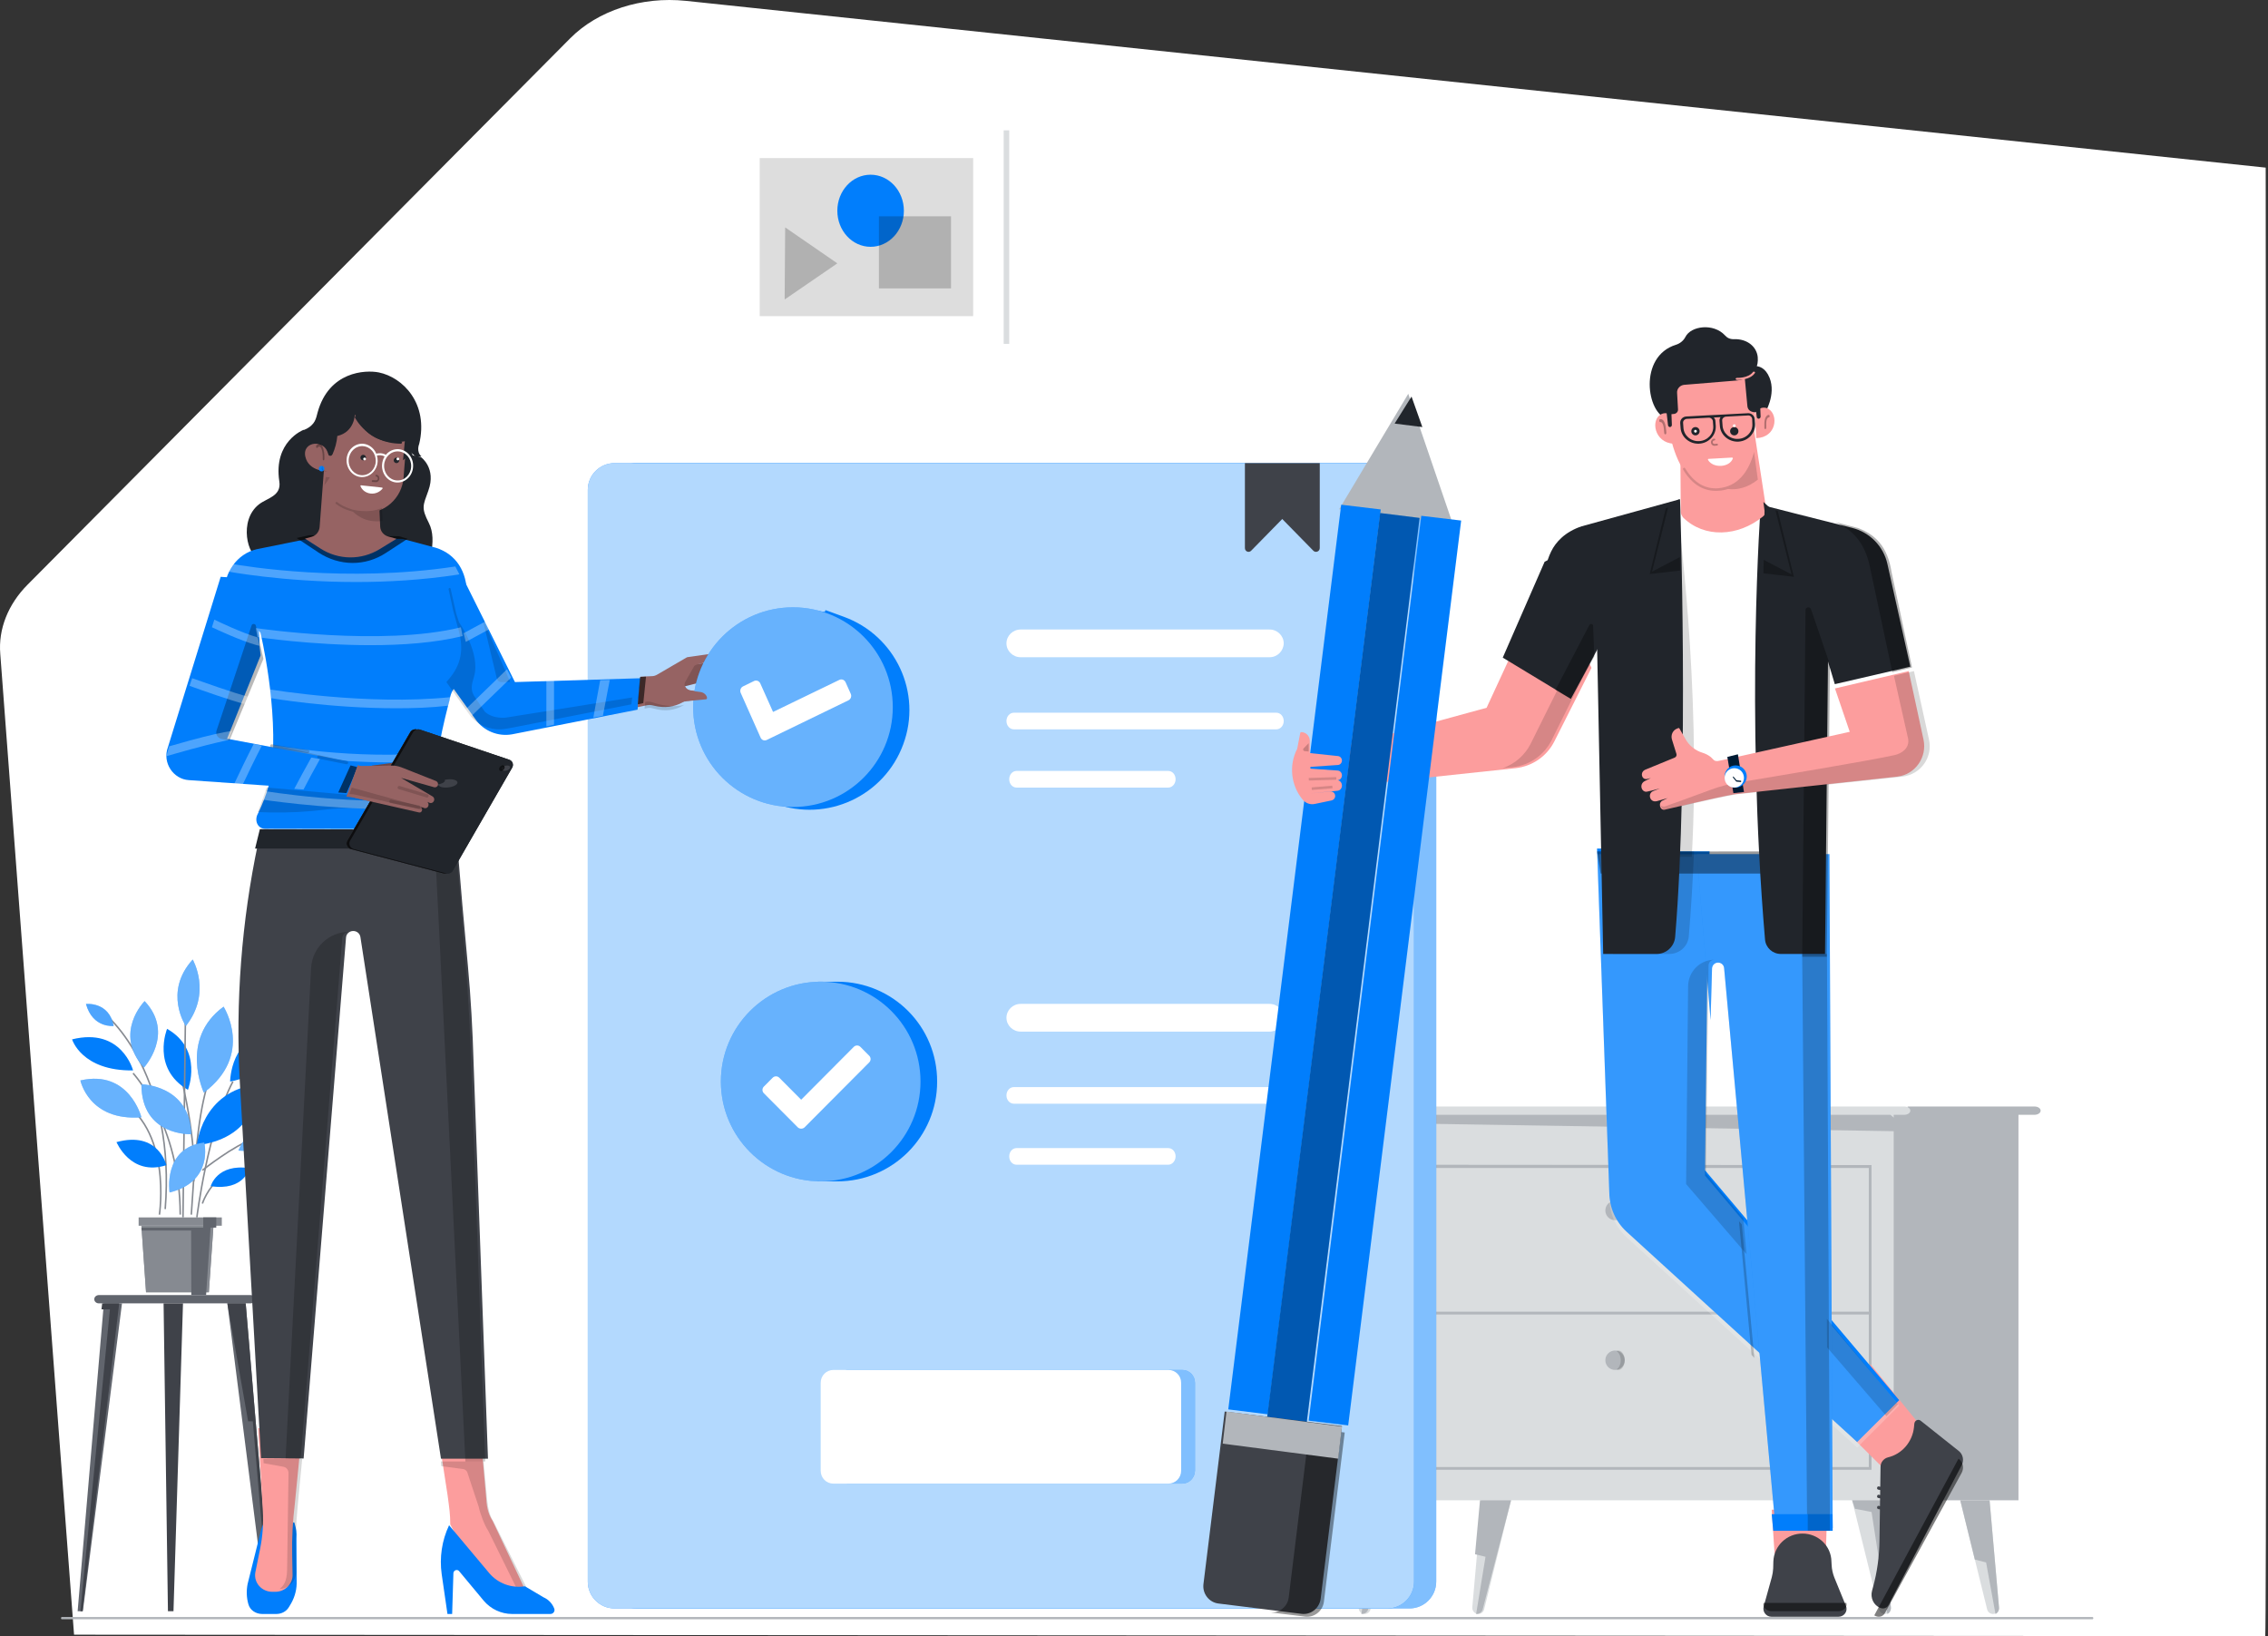 <?xml version="1.0" encoding="UTF-8"?>
<svg width="818px" height="590px" viewBox="0 0 818 590" version="1.1" xmlns="http://www.w3.org/2000/svg" xmlns:xlink="http://www.w3.org/1999/xlink">
    <rect x="0" y="0" width="818" height="590" fill="#333333" stroke="none"/>
    <title>Discuss talent requirements (2)</title>
    <g id="Desktop-/-Mobile" stroke="none" stroke-width="1" fill="none" fill-rule="evenodd">
        <g id="Landing-Page-" transform="translate(-1037, -161)">
            <g id="Discuss-talent-requirements-(2)" transform="translate(1037, 161)">
                <path d="M817,590 C817.388,586.674 817.444,410.157 817.169,60.449 L247.398,0.309 C231.432,-1.354 215.633,3.769 205.654,13.814 L9.91,210.866 C2.925,217.917 -0.651,226.832 0.098,235.813 L26.707,589.468 L817,590 Z" id="Path" fill="#FFFFFF" fill-rule="nonzero"></path>
                <path d="M90.308,470 L35.692,470 C34.716,470 34,469.308 34,468.5 C34,467.635 34.781,467 35.692,467 L90.308,467 C91.284,467 92,467.692 92,468.5 C92,469.308 91.219,470 90.308,470 Z" id="Path" fill="#61656D" fill-rule="nonzero"></path>
                <polygon id="Path" fill="#61656D" fill-rule="nonzero" points="88.616 470 98 581 96.11 581 82 470"></polygon>
                <polygon id="Path" fill="#61656D" fill-rule="nonzero" points="37.451 470 28 581 29.89 581 44 470"></polygon>
                <polygon id="Path" fill="#3F4249" fill-rule="nonzero" points="36.855 470 36.602 472.14 39.643 472.14 29 581 29.76 581 43 470"></polygon>
                <polygon id="Path" fill="#3F4249" fill-rule="nonzero" points="91.181 512.533 89.494 512.533 82 470 88.616 470 98 581 97.055 581"></polygon>
                <polygon id="Path" fill="#3F4249" fill-rule="nonzero" points="59 470 60.571 581 62.571 581 66 470"></polygon>
                <path d="M71,439 C71,439 74.945,407.309 84,390" id="Path" stroke="#868A91" stroke-width="0.554"></path>
                <path d="M64,383 C64,383 70.985,408.424 69.882,426" id="Path" stroke="#868A91" stroke-width="0.554"></path>
                <path d="M83,390 C83,390 83.069,372.971 98.977,372 C98.977,371.935 100.291,386.892 83,390 Z" id="Path" fill="#017EFC" fill-rule="nonzero"></path>
                <path d="M48,385.996 C48,385.996 43.916,370.351 26,374.794 C26,374.794 29.425,386.246 48,385.996 Z" id="Path" fill="#017EFC" fill-rule="nonzero"></path>
                <path d="M67.781,393 C67.781,393 73.47,378.537 60.267,371 C60.267,370.932 54.439,385.191 67.781,393 Z" id="Path" fill="#017EFC" fill-rule="nonzero"></path>
                <path d="M48,387 C48,387 65,405.557 65,438" id="Path" stroke="#868A91" stroke-width="0.554"></path>
                <path d="M77,383 C73.036,397.667 71.306,400.867 69,438" id="Path" stroke="#868A91" stroke-width="0.554"></path>
                <path d="M34,363 C41.053,366.256 63.303,389.96 59.584,436" id="Path" stroke="#868A91" stroke-width="0.554"></path>
                <path d="M57.499,438 C57.499,438 62.329,406.484 42,396" id="Path" stroke="#868A91" stroke-width="0.554"></path>
                <path d="M73,434 C73,434 74.655,428.545 80,424" id="Path" stroke="#868A91" stroke-width="0.554"></path>
                <path d="M73,422 C73,422 84.977,412.562 91,411" id="Path" stroke="#868A91" stroke-width="0.554"></path>
                <path d="M51,402.895 C51,402.895 46.6,385.567 29,389.612 C29,389.612 32.021,404.379 51,402.895 Z" id="Path" fill="#017EFC" fill-rule="nonzero"></path>
                <path d="M51,402.895 C51,402.895 46.6,385.567 29,389.612 C29,389.612 32.021,404.379 51,402.895 Z" id="Path" fill="#FFFFFF" fill-rule="nonzero" opacity="0.4"></path>
                <path d="M60,420.175 C60,420.175 57.155,407.687 42,411.85 C42.062,411.781 47.01,424.27 60,420.175 Z" id="Path" fill="#017EFC" fill-rule="nonzero"></path>
                <path d="M71,413 C71,413 72.571,393.391 93,391 C92.932,391 93.957,410.199 71,413 Z" id="Path" fill="#017EFC" fill-rule="nonzero"></path>
                <path d="M67,357 C67,357 66.143,425.668 66,439" id="Path" stroke="#868A91" stroke-width="0.554"></path>
                <path d="M69,408.994 C69,408.994 51,409.863 51,391 C51,391 68.435,391.201 69,408.994 Z" id="Path" fill="#017EFC" fill-rule="nonzero"></path>
                <path d="M69,408.994 C69,408.994 51,409.863 51,391 C51,391 68.435,391.201 69,408.994 Z" id="Path" fill="#FFFFFF" fill-rule="nonzero" opacity="0.4"></path>
                <path d="M86,414.901 C86,414.901 90.298,402.341 104,405.514 C103.938,405.514 101.696,416.131 86,414.901 Z" id="Path" fill="#017EFC" fill-rule="nonzero"></path>
                <path d="M86,414.901 C86,414.901 90.298,402.341 104,405.514 C103.938,405.514 101.696,416.131 86,414.901 Z" id="Path" fill="#FFFFFF" fill-rule="nonzero" opacity="0.4"></path>
                <polygon id="Path" fill="#868A91" fill-rule="nonzero" points="80 439 50 439 50 442 80 442"></polygon>
                <polygon id="Path" fill="#868A91" fill-rule="nonzero" points="75.325 466 52.675 466 51 442 77 442"></polygon>
                <polygon id="Path" fill="#868A91" fill-rule="nonzero" points="75.325 466 52.675 466 51 442 77 442"></polygon>
                <polygon id="Path" fill="#61656D" fill-rule="nonzero" points="78 439 73.307 439 73.307 442.672 68.936 442.672 51 442.672 51.064 443.721 68.936 443.721 69 467 74.336 467 75.943 442.672 78 442.672"></polygon>
                <path d="M67.015,370 C67.015,370 58.787,357.741 69.516,346 C69.451,346 76.56,357.935 67.015,370 Z" id="Path" fill="#017EFC" fill-rule="nonzero"></path>
                <path d="M67.015,370 C67.015,370 58.787,357.741 69.516,346 C69.451,346 76.56,357.935 67.015,370 Z" id="Path" fill="#FFFFFF" fill-rule="nonzero" opacity="0.4"></path>
                <path d="M73.517,394 C73.517,394 64.487,374.797 80.635,363 C80.635,363 91.775,380.368 73.517,394 Z" id="Path" fill="#017EFC" fill-rule="nonzero"></path>
                <path d="M73.517,394 C73.517,394 64.487,374.797 80.635,363 C80.635,363 91.775,380.368 73.517,394 Z" id="Path" fill="#FFFFFF" fill-rule="nonzero" opacity="0.4"></path>
                <path d="M76,427.729 C76,427.729 78.221,419.506 90,421.24 C90,421.24 88.048,429.592 76,427.729 Z" id="Path" fill="#017EFC" fill-rule="nonzero"></path>
                <path d="M61.16,430 C61.16,430 58.634,413.891 73.658,412 C73.658,412 77.248,426.022 61.16,430 Z" id="Path" fill="#017EFC" fill-rule="nonzero"></path>
                <path d="M61.16,430 C61.16,430 58.634,413.891 73.658,412 C73.658,412 77.248,426.022 61.16,430 Z" id="Path" fill="#FFFFFF" fill-rule="nonzero" opacity="0.4"></path>
                <path d="M31,362.03 C31,362.03 39.395,361.077 41,369.994 C41.061,369.926 33.469,370.947 31,362.03 Z" id="Path" fill="#017EFC" fill-rule="nonzero"></path>
                <path d="M31,362.03 C31,362.03 39.395,361.077 41,369.994 C41.061,369.926 33.469,370.947 31,362.03 Z" id="Path" fill="#FFFFFF" fill-rule="nonzero" opacity="0.3"></path>
                <path d="M52.165,361 C52.165,361 40.726,372.478 51.895,385 C51.895,385 63.199,372.739 52.165,361 Z" id="Path" fill="#017EFC" fill-rule="nonzero"></path>
                <path d="M52.165,361 C52.165,361 40.726,372.478 51.895,385 C51.895,385 63.199,372.739 52.165,361 Z" id="Path" fill="#FFFFFF" fill-rule="nonzero" opacity="0.4"></path>
                <path d="M688,402 L733.743,402 C735.004,402 736,401.338 736,400.5 C736,399.662 735.004,399 733.743,399 L688,399 L688,402 Z" id="Path" fill="#B2B6BB" fill-rule="nonzero"></path>
                <polygon id="Path" fill="#B2B6BB" fill-rule="nonzero" points="728 401 681 401 681 541 728 541"></polygon>
                <polygon id="Path" fill="#DADDDF" fill-rule="nonzero" points="683 401 486 401 486 541 683 541"></polygon>
                <path d="M675,530 L492,530 L492,420 L675,420.131 L675,530 Z M493.049,529.018 L674.017,529.018 L674.017,421.179 L493.049,421.179 L493.049,529.018 Z" id="Shape" fill="#B2B6BB" fill-rule="nonzero"></path>
                <path d="M481.217,402 L686.783,402 C688.022,402 689,401.338 689,400.5 C689,399.662 688.022,399 686.783,399 L481.217,399 C479.978,399 479,399.662 479,400.5 C479,401.338 479.978,402 481.217,402 Z" id="Path" fill="#DADDDF" fill-rule="nonzero"></path>
                <polygon id="Path" fill="#B2B6BB" fill-rule="nonzero" points="492 474 675 474 675 473 492 473"></polygon>
                <path d="M582.5,440 C584.435,440 586,438.433 586,436.5 C586,434.567 584.435,433 582.5,433 C580.565,433 579,434.567 579,436.5 C579,438.433 580.565,440 582.5,440 Z" id="Path" fill="#B2B6BB" fill-rule="nonzero"></path>
                <path d="M584.543,436.5 C584.543,434.981 583.9,433.66 583,433.198 C583.214,433.066 583.471,433 583.729,433 C584.971,433 586,434.585 586,436.5 C586,438.415 584.971,440 583.729,440 C583.471,440 583.214,439.934 583,439.802 C583.857,439.34 584.543,438.019 584.543,436.5 Z" id="Path" fill="#000000" fill-rule="nonzero" opacity="0.15"></path>
                <path d="M582.5,494 C584.435,494 586,492.433 586,490.5 C586,488.567 584.435,487 582.5,487 C580.565,487 579,488.567 579,490.5 C579,492.433 580.565,494 582.5,494 Z" id="Path" fill="#B2B6BB" fill-rule="nonzero"></path>
                <path d="M584.543,490.5 C584.543,488.981 583.9,487.66 583,487.198 C583.214,487.066 583.471,487 583.729,487 C584.971,487 586,488.585 586,490.5 C586,492.415 584.971,494 583.729,494 C583.471,494 583.214,493.934 583,493.802 C583.857,493.406 584.543,492.085 584.543,490.5 Z" id="Path" fill="#000000" fill-rule="nonzero" opacity="0.15"></path>
                <polygon id="Path" fill="#B2B6BB" fill-rule="nonzero" points="689 408 681.81 402 484 402 484 404.75"></polygon>
                <path d="M717.565,541 L720.961,579.284 C721.213,580.707 720.207,582 718.823,582 C717.88,582 717.062,581.418 716.748,580.513 L707,541 L717.565,541 L717.565,541 Z" id="Path" fill="#DADDDF" fill-rule="nonzero"></path>
                <path d="M716.33,563.417 L712.26,562.377 L707,541 L717.582,541 L720.964,579.466 C721.152,580.571 720.588,581.61 719.712,582 L716.33,563.417 Z" id="Path" fill="#B2B6BB" fill-rule="nonzero"></path>
                <path d="M678.565,541 L681.961,579.284 C682.213,580.707 681.207,582 679.823,582 C678.88,582 678.062,581.418 677.748,580.513 L668,541 L678.565,541 L678.565,541 Z" id="Path" fill="#DADDDF" fill-rule="nonzero"></path>
                <path d="M675.013,545.223 L669.002,544.054 L668,541 L678.582,541 L681.964,579.466 C682.152,580.571 681.588,581.61 680.712,582 L675.013,545.223 Z" id="Path" fill="#B2B6BB" fill-rule="nonzero"></path>
                <path d="M534.435,541 L531.039,579.284 C530.787,580.707 531.793,582 533.177,582 C534.12,582 534.938,581.418 535.252,580.513 L545,541 L534.435,541 L534.435,541 Z" id="Path" fill="#DADDDF" fill-rule="nonzero"></path>
                <path d="M535.781,561.371 L532,560.465 L533.791,541 L545,541 L534.719,580.513 C534.388,581.418 533.526,582 532.531,582 C532.464,582 532.464,582 532.398,582 L535.781,561.371 Z" id="Path" fill="#B2B6BB" fill-rule="nonzero"></path>
                <path d="M493.435,541 L490.039,579.284 C489.787,580.707 490.793,582 492.177,582 C493.12,582 493.938,581.418 494.252,580.513 L504,541 L493.435,541 L493.435,541 Z" id="Path" fill="#DADDDF" fill-rule="nonzero"></path>
                <path d="M496.953,544.363 L491.889,543.457 L492.437,541 L504,541 L493.395,580.513 C493.053,581.418 492.164,582 491.138,582 C491.069,582 491.068,582 491,582 L496.953,544.363 Z" id="Path" fill="#B2B6BB" fill-rule="nonzero"></path>
                <polygon id="Path" fill="#FFFFFF" fill-rule="nonzero" points="264 47 264 124 362 124 362 47"></polygon>
                <polygon id="Path" fill="#DDDDDD" fill-rule="nonzero" points="274 57 274 114 351 114 351 57"></polygon>
                <polygon id="Path" fill="#DADDDF" fill-rule="nonzero" points="364 47 362 47 362 124 364 124"></polygon>
                <path d="M314,89 C320.627,89 326,83.18 326,76 C326,68.821 320.627,63 314,63 C307.372,63 302,68.821 302,76 C302,83.18 307.372,89 314,89 Z" id="Path" fill="#017EFC" fill-rule="nonzero"></path>
                <polygon id="Path" fill="#000000" fill-rule="nonzero" opacity="0.2" points="283 108 302 94.966 283.188 82"></polygon>
                <polygon id="Path" fill="#000000" fill-rule="nonzero" opacity="0.2" points="317 78 317 104 343 104 343 78"></polygon>
                <path d="M508.358,580 L229.643,580 C224.329,580 220,575.681 220,570.38 L220,176.62 C220,171.319 224.329,167 229.643,167 L508.358,167 C513.671,167 518,171.319 518,176.62 L518,570.315 C518,575.681 513.671,580 508.358,580 Z" id="Path" fill="#017EFC" fill-rule="nonzero"></path>
                <path d="M508.358,580 L229.643,580 C224.329,580 220,575.681 220,570.38 L220,176.62 C220,171.319 224.329,167 229.643,167 L508.358,167 C513.671,167 518,171.319 518,176.62 L518,570.315 C518,575.681 513.671,580 508.358,580 Z" id="Path" fill="#FFFFFF" fill-rule="nonzero" opacity="0.5"></path>
                <path d="M500.357,580 L221.643,580 C216.329,580 212,575.681 212,570.38 L212,176.62 C212,171.319 216.329,167 221.643,167 L500.357,167 C505.671,167 510,171.319 510,176.62 L510,570.315 C510,575.681 505.671,580 500.357,580 Z" id="Path" fill="#017EFC" fill-rule="nonzero"></path>
                <path d="M500.357,580 L221.643,580 C216.329,580 212,575.681 212,570.38 L212,176.62 C212,171.319 216.329,167 221.643,167 L500.357,167 C505.671,167 510,171.319 510,176.62 L510,570.315 C510,575.681 505.671,580 500.357,580 Z" id="Path" fill="#FFFFFF" fill-rule="nonzero" opacity="0.7"></path>
                <path d="M457.868,237 L368.132,237 C365.303,237 363,234.756 363,232 C363,229.244 365.303,227 368.132,227 L457.868,227 C460.697,227 463,229.244 463,232 C462.934,234.756 460.697,237 457.868,237 Z" id="Path" fill="#FFFFFF" fill-rule="nonzero"></path>
                <path d="M460.301,263 L365.699,263 C364.185,263 363,261.683 363,260 C363,258.317 364.185,257 365.699,257 L460.301,257 C461.815,257 463,258.317 463,260 C463,261.683 461.815,263 460.301,263 Z" id="Path" fill="#FFFFFF" fill-rule="nonzero"></path>
                <path d="M421.358,284 L366.642,284 C365.16,284 364,282.683 364,281 C364,279.317 365.16,278 366.642,278 L421.358,278 C422.84,278 424,279.317 424,281 C424,282.683 422.776,284 421.358,284 Z" id="Path" fill="#FFFFFF" fill-rule="nonzero"></path>
                <path d="M457.868,372 L368.132,372 C365.303,372 363,369.756 363,367 C363,364.244 365.303,362 368.132,362 L457.868,362 C460.697,362 463,364.244 463,367 C462.934,369.756 460.697,372 457.868,372 Z" id="Path" fill="#FFFFFF" fill-rule="nonzero"></path>
                <path d="M460.301,398 L365.699,398 C364.185,398 363,396.683 363,395 C363,393.317 364.185,392 365.699,392 L460.301,392 C461.815,392 463,393.317 463,395 C463,396.61 461.815,398 460.301,398 Z" id="Path" fill="#FFFFFF" fill-rule="nonzero"></path>
                <path d="M421.358,420 L366.642,420 C365.16,420 364,418.683 364,417 C364,415.317 365.16,414 366.642,414 L421.358,414 C422.84,414 424,415.317 424,417 C424,418.61 422.776,420 421.358,420 Z" id="Path" fill="#FFFFFF" fill-rule="nonzero"></path>
                <path d="M302.033,354 L294.931,354 L294.931,354.723 C278.427,358.007 266,372.526 266,390 C266,407.409 278.427,421.993 294.931,425.277 L294.931,426 L302.033,426 C321.89,426 338,409.905 338,390.066 C338.066,370.095 321.956,354 302.033,354 Z" id="Path" fill="#017EFC" fill-rule="nonzero"></path>
                <path d="M296,426 C315.882,426 332,409.882 332,390 C332,370.118 315.882,354 296,354 C276.118,354 260,370.118 260,390 C260,409.882 276.118,426 296,426 Z" id="Path" fill="#017EFC" fill-rule="nonzero"></path>
                <path d="M296,426 C315.882,426 332,409.882 332,390 C332,370.118 315.882,354 296,354 C276.118,354 260,370.118 260,390 C260,409.882 276.118,426 296,426 Z" id="Path" fill="#FFFFFF" fill-rule="nonzero" opacity="0.4"></path>
                <path d="M287.768,406.55 L275.497,394.224 C274.834,393.557 274.834,392.491 275.497,391.825 L278.681,388.627 C279.344,387.961 280.406,387.961 281.069,388.627 L288.962,396.556 L307.931,377.5 C308.594,376.833 309.656,376.833 310.319,377.5 L313.503,380.698 C314.166,381.364 314.166,382.43 313.503,383.097 L290.156,406.55 C289.492,407.15 288.431,407.15 287.768,406.55 Z" id="Path" fill="#FFFFFF" fill-rule="nonzero"></path>
                <path d="M426.329,535 L305.605,535 C303.039,535 301,532.947 301,530.363 L301,498.637 C301,496.053 303.039,494 305.605,494 L426.395,494 C428.961,494 431,496.053 431,498.637 L431,530.363 C430.934,532.947 428.895,535 426.329,535 Z" id="Path" fill="#017EFC" fill-rule="nonzero"></path>
                <path d="M426.329,535 L305.605,535 C303.039,535 301,532.947 301,530.363 L301,498.637 C301,496.053 303.039,494 305.605,494 L426.395,494 C428.961,494 431,496.053 431,498.637 L431,530.363 C430.934,532.947 428.895,535 426.329,535 Z" id="Path" fill="#FFFFFF" fill-rule="nonzero" opacity="0.5"></path>
                <path d="M421.395,535 L300.605,535 C298.039,535 296,532.947 296,530.363 L296,498.637 C296,496.053 298.039,494 300.605,494 L421.395,494 C423.961,494 426,496.053 426,498.637 L426,530.363 C426,532.947 423.895,535 421.395,535 Z" id="Path" fill="#FFFFFF" fill-rule="nonzero"></path>
                <path d="M473.691,198.6 L462.468,187.151 L451.245,198.6 C450.411,199.45 449,198.862 449,197.619 L449,167 L476,167 L476,197.619 C476,198.862 474.525,199.45 473.691,198.6 Z" id="Path" fill="#3F4249" fill-rule="nonzero"></path>
                <polygon id="Path" fill="#FC9D9D" fill-rule="nonzero" points="674.695 492 696 518.229 680.828 531 663 513.285"></polygon>
                <path d="M692.739,512.317 L706.459,523.215 C707.99,524.404 708.437,526.584 707.543,528.301 L681.19,578.699 C680.616,579.822 679.339,580.285 678.191,579.822 C675.766,578.898 674.49,576.189 675.192,573.613 L675.511,572.424 C677.042,566.942 677.808,561.262 677.872,555.581 L678.255,528.962 C678.255,527.311 679.403,525.924 680.935,525.527 C685.976,524.338 689.74,519.979 690.315,514.695 L690.442,513.374 C690.57,512.185 691.846,511.59 692.739,512.317 Z" id="Path" fill="#3F4249" fill-rule="nonzero"></path>
                <path d="M685,504.893 L614.952,421.999 L615.81,348.301 L616.603,306.066 L576,306 L580.423,430.078 C580.489,435.398 582.668,440.456 586.563,444.069 L669.815,520 L685,504.893 Z" id="Path" fill="#017EFC" fill-rule="nonzero"></path>
                <path d="M685,506.827 L614.952,423.933 L616.405,308.066 L576,308 L580.423,432.078 C580.489,437.398 582.668,442.456 586.563,446.069 L669.815,522 L685,506.827 Z" id="Path" fill="#FFFFFF" fill-rule="nonzero" opacity="0.2"></path>
                <polygon id="Path" fill="#FC9D9D" fill-rule="nonzero" points="659 544 639 544.399 640.032 560.273 658.484 562"></polygon>
                <path d="M650.106,553 C644.406,553 639.805,557.48 639.599,563.045 L639.53,565.624 C639.462,566.643 639.324,567.661 639.05,568.679 L636.097,579.335 C635.616,581.167 636.989,583 638.912,583 L663.086,583 C665.146,583 666.588,580.964 665.764,579.063 L661.575,568.814 C661.026,567.389 660.682,565.896 660.614,564.335 L660.545,563.113 C660.476,557.48 655.806,553 650.106,553 Z" id="Path" fill="#3F4249" fill-rule="nonzero"></path>
                <path d="M659.811,308 L661,551 L640.396,551 L621.84,349.145 C621.774,347.964 620.783,347.111 619.66,347.111 C618.472,347.111 617.547,348.03 617.481,349.211 L616.953,367.848 L612,308 L659.811,308 Z" id="Path" fill="#017EFC" fill-rule="nonzero"></path>
                <path d="M659.811,308 L661,551 L640.396,551 L621.84,349.145 C621.774,347.964 620.783,347.111 619.66,347.111 C618.472,347.111 617.547,348.03 617.481,349.211 L616.953,367.848 L612,308 L659.811,308 Z" id="Path" fill="#FFFFFF" fill-rule="nonzero" opacity="0.2"></path>
                <polygon id="Path" fill="#000000" fill-rule="nonzero" opacity="0.4" points="577.316 315 658 315 657.934 307 576 307"></polygon>
                <polygon id="Path" fill="#3F4249" fill-rule="nonzero" points="636 316 638 316 638 308 636 308"></polygon>
                <polygon id="Path" fill="#3F4249" fill-rule="nonzero" points="599 316 601 316 601 308 599 308"></polygon>
                <path d="M654.508,561.998 C654.648,561.998 654.787,561.937 654.927,561.816 C655.067,561.634 654.997,561.332 654.787,561.211 C654.718,561.211 649.965,558.487 645.213,561.211 C645.003,561.332 644.933,561.574 645.073,561.816 C645.213,561.998 645.492,562.058 645.772,561.937 C649.965,559.516 654.228,561.937 654.228,561.937 C654.368,561.998 654.438,561.998 654.508,561.998 Z" id="Path" fill="#3F4249" fill-rule="nonzero"></path>
                <path d="M654.508,565.998 C654.648,565.998 654.787,565.937 654.927,565.816 C655.067,565.634 654.997,565.332 654.787,565.211 C654.718,565.211 649.965,562.487 645.213,565.211 C645.003,565.332 644.933,565.574 645.073,565.816 C645.213,565.998 645.492,566.058 645.772,565.937 C649.965,563.516 654.228,565.937 654.228,565.937 C654.368,565.998 654.438,565.998 654.508,565.998 Z" id="Path" fill="#3F4249" fill-rule="nonzero"></path>
                <path d="M654.508,567.998 C654.648,567.998 654.787,567.937 654.927,567.816 C655.067,567.634 654.997,567.332 654.787,567.211 C654.718,567.211 649.965,564.487 645.213,567.211 C645.003,567.332 644.933,567.574 645.073,567.816 C645.213,567.998 645.492,568.058 645.772,567.937 C649.965,565.516 654.228,567.937 654.228,567.937 C654.368,567.937 654.438,567.998 654.508,567.998 Z" id="Path" fill="#3F4249" fill-rule="nonzero"></path>
                <path d="M682.506,538 C682.712,538 682.918,537.752 682.987,537.504 C683.055,537.173 682.849,536.925 682.575,536.843 L677.563,536.016 C677.288,535.933 677.082,536.181 677.013,536.512 C676.945,536.843 677.151,537.091 677.425,537.173 L682.437,538 C682.437,538 682.506,538 682.506,538 Z" id="Path" fill="#3F4249" fill-rule="nonzero"></path>
                <path d="M682.506,541 C682.712,541 682.918,540.752 682.987,540.504 C683.055,540.173 682.849,539.925 682.575,539.843 L677.563,539.016 C677.288,538.933 677.082,539.181 677.013,539.512 C676.945,539.843 677.151,540.091 677.425,540.173 L682.437,541 C682.506,541 682.506,541 682.506,541 Z" id="Path" fill="#3F4249" fill-rule="nonzero"></path>
                <path d="M682.506,545 C682.712,545 682.918,544.752 682.987,544.504 C683.055,544.173 682.849,543.925 682.575,543.843 L677.563,543.016 C677.288,542.933 677.082,543.181 677.013,543.512 C676.945,543.843 677.151,544.091 677.425,544.173 L682.437,545 C682.506,545 682.506,545 682.506,545 Z" id="Path" fill="#3F4249" fill-rule="nonzero"></path>
                <path d="M707.52,531.105 L679.823,581.694 C679.219,582.822 677.878,583.286 676.671,582.822 C676.402,582.755 676.201,582.623 676,582.49 L706.38,526 C707.99,527.193 708.459,529.315 707.52,531.105 Z" id="Path" fill="#000000" fill-rule="nonzero" opacity="0.5"></path>
                <path d="M663.111,581 L638.937,581 C637.083,581 635.709,579.558 636.053,578 L665.927,578 C666.339,579.5 664.965,581 663.111,581 Z" id="Path" fill="#000000" fill-rule="nonzero" opacity="0.5"></path>
                <g id="Group" opacity="0.2" transform="translate(627, 440)" fill="#000000" fill-rule="nonzero">
                    <polygon id="Path" points="4.733 48.571 5.733 49.675 1.2 1.494 0.2 0.39"></polygon>
                </g>
                <path d="M595,307 C600.955,229 607.5,181.196 607.5,181.196 L608.089,181 C608.089,181 619.411,196.065 634.071,184.326 L636.034,181.913 L637.736,182.37 L637.67,182.37 C637.67,182.37 638.39,247.848 645,306.935 L595,307 Z" id="Path" fill="#FFFFFF" fill-rule="nonzero"></path>
                <path d="M689,240.401 L661.763,246.708 L659.299,238.496 L658.233,344 L642.317,344 C639.321,344 636.857,341.766 636.59,338.81 C629.531,255.905 635.059,182 635.059,182 L646.646,184.956 L667.956,190.343 C674.349,191.92 679.344,196.978 680.742,203.416 L689,240.401 Z" id="Path" fill="#21252B" fill-rule="nonzero"></path>
                <path d="M606,154.084 L606.2,184.426 C606.2,185.077 606.401,185.663 606.801,186.249 L607.068,186.639 C614.745,194.127 626.828,193.541 635.773,186.314 C636.708,185.598 637.108,184.426 636.975,183.319 L632.169,152 L606,154.084 Z" id="Path" fill="#FC9D9D" fill-rule="nonzero"></path>
                <path d="M632.357,139.891 C632.357,139.891 637.443,174.573 619.007,175.96 C601.017,177.347 600.509,142.269 600.509,142.269 L600,132.228 L623.139,128 L628.988,131.105 L632.357,139.891 Z" id="Path" fill="#FC9D9D" fill-rule="nonzero"></path>
                <path d="M634,172.949 L632.634,163 C630.942,169.426 627.365,174.746 621.184,175.851 L621.249,175.851 C620.794,175.92 620.339,175.989 619.883,176.058 C614.939,176.473 610.906,174.055 607.783,168.873 C607.653,168.666 607.393,168.596 607.198,168.735 C607.003,168.873 606.938,169.149 607.068,169.356 C610.32,174.815 614.679,177.371 619.948,176.957 C621.054,176.888 622.16,176.68 623.201,176.335 C626.584,176.749 630.422,175.851 634,172.949 Z" id="Path" fill="#000000" fill-rule="nonzero" opacity="0.15"></path>
                <path d="M629,133.235 C629,133.235 635.243,128.998 638.229,136.221 C640.671,142.333 636.532,149 636.532,149 L632.936,148.653 C631.443,148.583 630.357,147.889 630.221,146.361 L629,133.235 Z" id="Path" fill="#21252B" fill-rule="nonzero"></path>
                <path d="M633.965,128.808 C634.497,135.316 628.785,137.008 626.461,137.203 L607.468,138.765 C605.941,138.895 604.745,140.197 604.878,141.694 L605.21,147.616 C605.277,148.397 604.679,149.113 603.882,149.243 L602.687,149.373 L601.359,151 C593.921,149.243 590.8,128.547 604.48,124.317 C605.941,123.862 607.203,122.82 607.867,121.519 C609.859,117.484 618.027,116.443 622.145,120.933 C623.008,121.909 624.07,122.365 625.399,122.3 C630.446,122.17 633.633,125.228 633.965,128.808 Z" id="Path" fill="#21252B" fill-rule="nonzero"></path>
                <path d="M604.014,151.659 C603.732,149.353 600.633,148.169 598.66,149.665 L598.59,149.727 C595.138,152.344 597.322,160.755 605,159.945 L604.014,151.659 Z" id="Path" fill="#FC9D9D" fill-rule="nonzero"></path>
                <path d="M637.843,147.466 C637.843,147.466 637.775,147.466 637.775,147.404 C635.595,146.227 632.869,147.776 633.005,150.069 L633.414,158 C640.774,157.752 641.523,149.635 637.843,147.466 Z" id="Path" fill="#FC9D9D" fill-rule="nonzero"></path>
                <path d="M602.994,153.181 C603.046,153.555 602.739,153.93 602.381,153.992 C602.023,154.054 601.665,153.742 601.614,153.368 L601,148 L602.79,148.062 L602.994,153.181 Z" id="Path" fill="#21252B" fill-rule="nonzero"></path>
                <path d="M634.994,150.181 C635.046,150.555 634.739,150.93 634.381,150.992 C634.023,151.054 633.665,150.742 633.614,150.368 L633,145 L634.79,145.062 L634.994,150.181 Z" id="Path" fill="#21252B" fill-rule="nonzero"></path>
                <path d="M627.484,136.974 C626.919,137.033 626.495,136.974 626.424,136.974 C626.212,136.974 626,136.795 626,136.617 C626,136.439 626.212,136.261 626.424,136.261 C626.495,136.261 630.523,136.439 632.22,134.181 C632.361,134.002 632.573,133.943 632.785,134.062 C632.997,134.181 633.068,134.359 632.926,134.537 C631.654,136.439 628.968,136.855 627.484,136.974 Z" id="Path" fill="#FC9D9D" fill-rule="nonzero"></path>
                <path d="M611.5,157 C612.328,157 613,156.329 613,155.5 C613,154.671 612.328,154 611.5,154 C610.672,154 610,154.671 610,155.5 C610,156.329 610.672,157 611.5,157 Z" id="Path" fill="#21252B" fill-rule="nonzero"></path>
                <path d="M611.5,156 C611.78,156 612,155.776 612,155.5 C612,155.224 611.78,155 611.5,155 C611.22,155 611,155.224 611,155.5 C611,155.776 611.22,156 611.5,156 Z" id="Path" fill="#FFFFFF" fill-rule="nonzero"></path>
                <path d="M625.5,157 C626.328,157 627,156.329 627,155.5 C627,154.671 626.328,154 625.5,154 C624.672,154 624,154.671 624,155.5 C624,156.329 624.672,157 625.5,157 Z" id="Path" fill="#21252B" fill-rule="nonzero"></path>
                <path d="M625.5,154 C625.78,154 626,153.776 626,153.5 C626,153.224 625.78,153 625.5,153 C625.22,153 625,153.224 625,153.5 C625,153.776 625.22,154 625.5,154 Z" id="Path" fill="#FFFFFF" fill-rule="nonzero"></path>
                <g id="Group" opacity="0.3" transform="translate(617, 158)" fill="#000000" fill-rule="nonzero">
                    <path d="M1.457,2.743 L2.314,2.657 C2.486,2.657 2.614,2.486 2.614,2.314 C2.614,2.143 2.443,2.014 2.271,2.014 L1.414,2.1 C1.071,2.143 0.729,1.843 0.729,1.5 C0.686,1.114 0.986,0.814 1.329,0.814 C1.5,0.814 1.629,0.643 1.629,0.471 C1.629,0.3 1.457,0.171 1.286,0.171 C0.6,0.214 0.043,0.814 0.086,1.543 C0.129,2.271 0.771,2.829 1.457,2.743 Z" id="Path"></path>
                </g>
                <path d="M630.35,149.01 L623.329,149.381 L622.363,149.442 L616.18,149.751 L616.115,149.751 L608.193,150.182 C606.905,150.244 605.939,151.293 606.003,152.527 L606.132,154.254 C606.325,157.585 609.352,160.176 612.83,159.991 C616.308,159.806 619.014,156.906 618.82,153.575 L618.692,151.848 C618.692,151.355 618.434,150.861 618.112,150.553 L620.559,150.429 C620.302,150.799 620.109,151.293 620.173,151.786 L620.302,153.514 C620.495,156.845 623.522,159.435 627,159.25 C630.478,159.065 633.183,156.166 632.99,152.835 L632.861,151.108 C632.797,149.874 631.638,148.887 630.35,149.01 Z M617.79,151.91 L617.919,153.637 C618.112,156.475 615.793,158.942 612.83,159.065 C609.868,159.25 607.291,157.03 607.162,154.192 L607.034,152.465 C606.969,151.725 607.613,151.108 608.386,151.046 L616.308,150.614 L616.373,150.614 C617.081,150.614 617.725,151.169 617.79,151.91 Z M632.024,152.835 C632.217,155.673 629.899,158.14 626.936,158.263 C623.973,158.449 621.397,156.228 621.268,153.39 L621.139,151.663 C621.075,150.923 621.719,150.306 622.492,150.244 L623.458,150.182 L630.478,149.812 C631.251,149.751 631.895,150.368 631.96,151.108 L632.024,152.835 Z" id="Shape" fill="#21252B" fill-rule="nonzero"></path>
                <path d="M616.259,165.47 L624.646,165 C624.85,165 625.055,165.157 624.987,165.313 C623.828,168.6 617.896,168.965 616.055,165.887 L616.055,165.835 C615.919,165.678 616.055,165.47 616.259,165.47 Z" id="Path" fill="#FFFFFF" fill-rule="nonzero"></path>
                <g id="Group" opacity="0.3" transform="translate(598, 151)" fill="#000000" fill-rule="nonzero">
                    <path d="M2.65,5.625 C2.45,5.625 2.3,5.475 2.25,5.175 L2.15,4.05 C2.05,2.85 1.85,1.95 1.45,1.5 C1.15,1.125 0.85,1.2 0.85,1.2 C0.65,1.275 0.45,1.05 0.45,0.75 C0.4,0.45 0.55,0.15 0.75,0.15 C0.8,0.15 1.35,-2.77555756e-17 1.9,0.6 C2.45,1.2 2.75,2.325 2.9,3.9 L3,5.025 C3,5.325 2.85,5.625 2.65,5.625 Z" id="Path"></path>
                </g>
                <g id="Group" opacity="0.3" transform="translate(636, 149)" fill="#000000" fill-rule="nonzero">
                    <path d="M0.72,5.733 C0.9,5.733 1.035,5.533 1.035,5.267 L1.035,4.2 C0.99,3.133 1.125,2.267 1.44,1.867 C1.665,1.533 1.935,1.467 1.935,1.533 C2.115,1.533 2.25,1.333 2.25,1.067 C2.25,0.8 2.115,0.6 1.935,0.6 C1.89,0.6 1.395,0.6 0.945,1.267 C0.495,1.933 0.315,2.933 0.36,4.333 L0.36,5.333 C0.36,5.533 0.495,5.733 0.72,5.733 C0.72,5.733 0.675,5.733 0.72,5.733 Z" id="Path"></path>
                </g>
                <g id="Group" opacity="0.3" transform="translate(662, 188)" fill="#000000" fill-rule="nonzero">
                    <path d="M12.307,15.904 L20.512,54.404 L27.609,52.681 L20.251,18.422 C18.819,9.145 14.456,4.771 8.074,2.386 L0,0.265 C7.423,3.645 10.744,9.012 12.307,15.904 Z" id="Path"></path>
                </g>
                <path d="M660,239.649 L658.873,345 L650,345 L651.197,219.903 C651.268,218.854 652.817,218.657 653.169,219.641 L660,239.649 Z" id="Path" fill="#000000" fill-rule="nonzero" opacity="0.3"></path>
                <polygon id="Path" fill="#21252B" fill-rule="nonzero" points="636 181 640.277 184.887 646 207 636 201.966 636.422 184.186"></polygon>
                <polygon id="Path" fill="#000000" fill-rule="nonzero" opacity="0.3" points="641.198 184.266 640.352 184 646.154 207.136 636.121 201.884 636 206.737 647 208"></polygon>
                <path d="M610.172,309 L601,309 L604.912,184 C604.912,184 613.679,246.599 610.172,309 Z" id="Path" fill="#000000" fill-rule="nonzero" opacity="0.15"></path>
                <path d="M611,307 L581,307 L581.752,344 L602.048,344 C605.738,344 608.745,341.276 609.087,337.756 C609.907,328.19 610.522,317.828 611,307 Z" id="Path" fill="#000000" fill-rule="nonzero" opacity="0.15"></path>
                <path d="M480.908,284 L546.632,277 C552.618,276.352 557.882,272.722 560.579,267.407 L574,240.833 L558.474,207 L536.171,255.222 L479,270.843 L480.908,284 Z" id="Path" fill="#FC9D9D" fill-rule="nonzero"></path>
                <path d="M565.463,241.246 L552.093,268.144 C549.996,272.342 546.326,275.491 542,277 L545.736,276.606 C551.7,275.95 556.943,272.277 559.63,266.897 L573,240 L565.463,241.246 Z" id="Path" fill="#000000" fill-rule="nonzero" opacity="0.15"></path>
                <path d="M597.5,344 L578.223,344 L575.952,229.471 L566.93,241.954 L557,205.957 C558.623,200.013 559.856,197.041 563.101,194.002 C564.983,192.219 567.774,190.634 570.5,189.775 L605.937,180 C605.937,180 609.247,276.894 604.185,337.791 C603.925,341.292 601.004,344 597.5,344 Z" id="Path" fill="#21252B" fill-rule="nonzero"></path>
                <polygon id="Path" fill="#21252B" fill-rule="nonzero" points="542 237.141 566.555 252 578 230.653 560.233 201 557.105 202.557"></polygon>
                <polygon id="Path" fill="#B2B6BB" fill-rule="nonzero" points="507.92 142 483 183.627 524 189"></polygon>
                <polygon id="Path" fill="#017EFC" fill-rule="nonzero" points="457.269 510 443 508.226 483.731 182 498 183.709"></polygon>
                <polygon id="Path" fill="#017EFC" fill-rule="nonzero" points="486.252 514 472 512.291 512.614 186 527 187.709"></polygon>
                <polygon id="Path" fill="#017EFC" fill-rule="nonzero" points="471.287 513 457 511.291 497.78 185 512 186.774"></polygon>
                <polygon id="Path" fill="#000000" fill-rule="nonzero" opacity="0.3" points="471.287 513 457 511.291 497.78 185 512 186.774"></polygon>
                <polygon id="Path" fill="#21252B" fill-rule="nonzero" points="503 152.738 509.095 143 513 154"></polygon>
                <path d="M469.334,264 C471.006,264 472.422,265.406 472.422,267.213 L472.422,271.565 L482.585,272.636 C483.357,272.703 484,273.44 484,274.243 C484,275.113 483.357,275.783 482.585,275.85 L472.807,276.519 C472.679,276.519 472.55,276.653 472.55,276.854 C472.55,276.988 472.679,277.122 472.807,277.189 L482.456,277.858 C483.356,277.925 484,278.662 484,279.599 C484,280.536 483.292,281.339 482.392,281.339 L472.679,281.674 L482.134,281.339 C483.163,281.273 484,282.143 484,283.281 C484,284.285 483.292,285.089 482.327,285.155 L472.679,286.093 L479.883,285.423 C480.783,285.356 481.555,286.093 481.555,287.03 C481.555,287.833 481.041,288.436 480.269,288.637 L474.158,289.909 C472.55,290.243 470.943,289.641 469.849,288.369 C465.604,283.281 464.767,275.984 467.854,270.025 L468.948,264.402 C468.948,264.134 469.141,264 469.334,264 Z" id="Path" fill="#FC9D9D" fill-rule="nonzero"></path>
                <g id="Group" opacity="0.15" transform="translate(472, 280)" fill="#000000" fill-rule="nonzero">
                    <polygon id="Path" points="9.947 0.229 0.025 0.537 0.058 1.469 9.981 1.161"></polygon>
                </g>
                <g id="Group" opacity="0.15" transform="translate(473, 283)" fill="#000000" fill-rule="nonzero">
                    <polygon id="Path" points="7.513 0.313 0.072 0.933 0.15 1.863 7.591 1.243"></polygon>
                </g>
                <path d="M472,271 L472,268 L470.186,269.846 C469.804,270.215 470.042,270.816 470.615,270.862 L472,271 Z" id="Path" fill="#000000" fill-rule="nonzero" opacity="0.2"></path>
                <polygon id="Path" fill="#21252B" fill-rule="nonzero" points="605.518 180 601.723 183.604 596 206 606 200.916"></polygon>
                <polygon id="Path" fill="#000000" fill-rule="nonzero" opacity="0.3" points="600.802 183.266 601.648 183 595.846 206.136 605.879 200.884 606 205.737 595 207"></polygon>
                <path d="M693.749,266.69 L688.415,242 L661.811,248.254 L667.145,263.889 L622.653,273.791 L620.182,274.312 C619.336,274.507 618.621,274.573 618.035,273.986 L617.059,273.009 C616.149,272.292 615.108,271.771 614.067,271.446 C611.465,270.664 609.254,268.905 607.888,266.495 L605.741,262.716 C605.611,262.521 605.416,262.456 605.221,262.586 L604.896,262.716 C603.335,263.302 602.554,264.996 603.009,266.625 L604.636,271.836 C604.831,272.423 604.506,273.009 603.985,273.205 L593.513,277.504 C591.301,278.351 592.082,281.348 594.098,280.892 C595.204,280.631 595.399,280.566 595.399,280.566 L593.318,281.608 C590.976,282.716 592.082,285.908 594.098,285.452 C596.05,285.061 598.716,284.279 598.716,284.279 L596.115,285.322 C594.228,286.234 595.009,289.491 597.546,288.904 C599.042,288.514 601.448,287.797 601.448,287.797 L599.887,288.579 C597.871,289.23 598.586,292.357 600.473,291.966 C602.099,291.641 617.515,287.862 625.45,286.429 L684.382,280.045 C690.757,279.263 695.115,273.074 693.749,266.69 Z" id="Path" fill="#FC9D9D" fill-rule="nonzero"></path>
                <path d="M686.137,280.05 L626.238,286.435 C618.173,287.869 602.504,291.648 600.851,291.973 C599.793,292.169 599.066,291.257 599,290.344 C599,290.344 599.463,291.126 600.653,290.735 C601.314,290.54 610.9,287.087 616.983,284.806 C620.288,283.568 623.66,282.721 627.098,282.135 C640.188,279.985 674.17,274.317 683.294,272.297 C685.938,271.71 688.847,269.756 688.186,266.303 L683.095,243.694 L690.302,242 L695.723,266.628 C697.177,273.079 692.748,279.268 686.137,280.05 Z" id="Path" fill="#000000" fill-rule="nonzero" opacity="0.15"></path>
                <polygon id="Path" fill="#001B34" fill-rule="nonzero" points="623 272.942 625.188 286 629 285.596 626.812 272"></polygon>
                <path d="M626,284 C628.21,284 630,282.209 630,280 C630,277.791 628.21,276 626,276 C623.79,276 622,277.791 622,280 C622,282.209 623.79,284 626,284 Z" id="Path" fill="#017EFC" fill-rule="nonzero"></path>
                <path d="M625.5,284 C627.435,284 629,282.433 629,280.5 C629,278.567 627.435,277 625.5,277 C623.565,277 622,278.567 622,280.5 C622,282.433 623.565,284 625.5,284 Z" id="Path" fill="#FFFFFF" fill-rule="nonzero"></path>
                <path d="M627.86,282 L626.23,281.843 L625.066,280.426 C625.019,280.347 624.973,280.19 625.019,280.111 C625.066,280.033 625.159,279.954 625.206,280.033 L626.323,281.37 L627.86,281.528 C627.953,281.528 628,281.607 628,281.764 C628,281.843 627.953,282 627.86,282 Z" id="Path" fill="#001B34" fill-rule="nonzero"></path>
                <path d="M575,236.74 L574.592,225.647 C574.592,224.942 573.573,224.749 573.233,225.391 L561,248.794 L566.505,252 L575,236.74 Z" id="Path" fill="#000000" fill-rule="nonzero" opacity="0.3"></path>
                <polygon id="Path" fill="#000000" fill-rule="nonzero" opacity="0.2" points="650 344 651.786 551 660 551 658.929 344"></polygon>
                <polygon id="Path" fill="#017EFC" fill-rule="nonzero" points="660.931 546 661 552 639.548 552 639 546"></polygon>
                <polygon id="Path" fill="#000000" fill-rule="nonzero" opacity="0.2" points="652 546 652 552 660 552 659.93 546"></polygon>
                <g id="Group" opacity="0.15" transform="translate(608, 346)" fill="#000000" fill-rule="nonzero">
                    <path d="M20.751,93.324 L7.308,77.154 L8.222,2.112 C8.353,0.33 9.919,0.066 10.31,0.066 C5.09,0.132 0.914,4.356 0.848,9.636 L0.131,80.982 L21.925,106.26 L20.751,93.324 Z" id="Path"></path>
                    <polygon id="Path" points="50.898 129.558 50.964 139.854 72.367 164.67 76.543 160.38"></polygon>
                </g>
                <path d="M469.377,581.944 L439.468,578.23 C436.093,577.832 433.645,574.716 434.042,571.267 L441.718,509 L484,514.239 L476.324,576.506 C475.861,579.954 472.751,582.408 469.377,581.944 Z" id="Path" fill="#3F4249" fill-rule="nonzero"></path>
                <path d="M472.309,515 L464.799,576.064 C464.41,579.381 461.367,581.787 458,581.397 L470.691,582.958 C473.993,583.348 477.036,581.007 477.489,577.625 L485,516.561 L472.309,515 Z" id="Path" fill="#000000" fill-rule="nonzero" opacity="0.4"></path>
                <polygon id="Path" fill="#B2B6BB" fill-rule="nonzero" points="484 514.42 442.358 509 441 520.581 482.642 526"></polygon>
                <path d="M22.263,583.9 L754.737,583.9 C754.869,583.9 755,583.7 755,583.5 C755,583.3 754.869,583.1 754.737,583.1 L22.263,583.1 C22.131,583.1 22,583.3 22,583.5 C22,583.7 22.131,583.9 22.263,583.9 Z" id="Path" fill="#B1B5BA" fill-rule="nonzero"></path>
                <path d="M109.386,155.045 C109.386,155.045 98.558,159.232 100.737,173.557 C101.595,178.921 96.313,179.575 93.408,181.865 C85.88,187.752 89.446,200.9 93.408,201.162 L142.07,227 C142.07,227 161.087,201.162 154.682,188.602 C151.843,183.042 152.569,182.323 154.484,176.959 C157.455,168.782 151.843,164.857 151.843,164.857 L148.871,164.203 L137.977,140 L117.178,154.064 L114.008,154.195 L109.386,155.045 Z" id="Path" fill="#21252B" fill-rule="nonzero"></path>
                <path d="M106.171,549.063 C106.862,551.51 107.069,552.451 106.931,554.835 L107,571.084 C106.931,573.907 106.033,576.667 104.444,579.114 L104.098,579.679 C103.2,581.122 101.472,582 99.676,582 L94.563,582 C92.214,582 90.141,580.557 89.588,578.487 C88.897,576.103 88.828,573.593 89.312,571.146 L93.665,553.705 C94.01,552.2 94.356,550.568 95.254,549 L106.171,549 L106.171,549.063 Z" id="Path" fill="#017EFC" fill-rule="nonzero"></path>
                <path d="M172.468,507.766 L175.382,540.467 C175.572,544.299 176.522,546.677 177.599,548.262 L189,572.442 L185.833,577 L173.418,570.526 L162.397,549.716 C162.397,546.148 162.081,544.034 161.447,539.278 L156,504 L172.468,507.766 Z" id="Path" fill="#FC9D9D" fill-rule="nonzero"></path>
                <path d="M176.06,551.925 C174.732,550.033 173.073,545.465 172.675,543.377 L168.692,531.372 C168.559,530.524 167.895,529.871 167.032,529.741 L159.133,528.696 L159,527 L174.4,527 L175.728,541.093 C175.994,543.507 176.591,546.705 178.051,548.793 L190,572.672 L187.942,576 L176.06,551.925 Z" id="Path" fill="#000000" fill-rule="nonzero" opacity="0.15"></path>
                <path d="M196.026,575.984 L189.332,572.016 C184.523,572.784 179.583,570.992 176.464,567.28 L161.971,550 C159.371,555.504 158.461,561.648 159.306,567.664 L161.386,582 L163.076,582 L163.53,567.28 C163.595,566.192 164.96,565.744 165.61,566.576 L174.449,577.2 C176.984,580.208 180.753,582 184.718,582 L198.496,582 C199.601,582 200.316,580.912 199.861,579.952 C199.146,578.16 197.781,576.752 196.026,575.984 Z" id="Path" fill="#017EFC" fill-rule="nonzero"></path>
                <path d="M106.337,542.256 C105.586,548.394 105.245,554.597 105.381,560.801 L105.518,568.192 C105.381,571.426 102.65,574 99.304,574 L98.212,574 C94.388,574 91.521,570.766 92.067,567.136 L93.842,558.359 C94.73,553.937 95.071,549.384 94.798,544.83 L93.091,515 L109,515.264 L106.337,542.256 Z" id="Path" fill="#FC9D9D" fill-rule="nonzero"></path>
                <path d="M164.564,300 L166.758,326.244 L168.753,348.212 C169.817,359.92 170.482,371.628 170.814,383.402 L176,526 L159.046,526 L129.989,337.886 C129.789,336.636 128.725,335.715 127.396,335.715 C125.999,335.715 124.87,336.768 124.803,338.083 L109.51,525.934 L94.15,525.803 L86.504,390.242 C84.908,361.302 87.102,332.295 93.086,304.012 L93.952,300 L164.564,300 L164.564,300 Z" id="Path" fill="#3F4249" fill-rule="nonzero"></path>
                <path d="M109,526 C109,526 107.078,545.64 106.941,548.281 L106.941,548.349 C106.735,552.073 106.598,555.731 106.667,559.455 L106.804,567.04 C106.667,570.291 104.059,572.865 100.833,573 C103.784,570.765 103.51,567.108 103.578,564.399 L104.059,531.147 C104.059,530.063 103.304,529.115 102.206,528.912 L95.069,527.625 L95,526.068 L109,526 Z" id="Path" fill="#000000" fill-rule="nonzero" opacity="0.15"></path>
                <path d="M126,336 C125.343,336 124.686,336.263 124.226,336.657 C123.766,337.051 123.437,337.708 123.437,338.364 L108.454,526 L103,525.934 L112.2,349.069 C112.594,341.714 118.64,336 126,336 Z" id="Path" fill="#000000" fill-rule="nonzero" opacity="0.2"></path>
                <path d="M164.777,308 L166.345,327.748 L167.474,341.395 C168.916,358.584 169.857,375.839 170.296,393.094 L175,527 L167.85,527 L158.631,340.542 L157,308.197 L164.213,308.197 L164.526,308.131 L164.777,308 Z" id="Path" fill="#000000" fill-rule="nonzero" opacity="0.2"></path>
                <path d="M165.293,205 L185.723,245.955 L231,244.572 L229.946,255.897 L184.735,264.786 C179.66,265.708 174.453,263.601 171.488,259.387 L156,237.79" id="Path" fill="#017EFC" fill-rule="nonzero"></path>
                <path d="M247.451,240 L254.611,239 L263.189,241.533 C263.899,241.8 264.221,242.533 263.834,243.133 C263.576,243.533 262.996,243.733 262.48,243.6 L254.224,242 L249.128,243.733 L254.224,242 L261.383,244.133 C261.964,244.333 262.222,244.933 261.964,245.4 C261.77,245.8 261.19,246 260.738,245.867 L253.514,244.4 L246.097,246.8 L253.514,244.4 L258.61,246.533 C258.997,246.733 259.061,247.133 258.803,247.467 C258.61,247.733 258.223,247.8 257.965,247.733 L252.031,246.2 L245,248 L247.451,240 Z" id="Path" fill="#966363" fill-rule="nonzero"></path>
                <path d="M247.451,240 L254.611,239 L263.189,241.533 C263.899,241.8 264.221,242.533 263.834,243.133 C263.576,243.533 262.996,243.733 262.48,243.6 L254.224,242 L249.128,243.733 L254.224,242 L261.383,244.133 C261.964,244.333 262.222,244.933 261.964,245.4 C261.77,245.8 261.19,246 260.738,245.867 L253.514,244.4 L246.097,246.8 L253.514,244.4 L258.61,246.533 C258.997,246.733 259.061,247.133 258.803,247.467 C258.61,247.733 258.223,247.8 257.965,247.733 L252.031,246.2 L245,248 L247.451,240 Z" id="Path" fill="#000000" fill-rule="nonzero" opacity="0.15"></path>
                <path d="M247.48,237.179 L237.056,243.247 C236.42,243.63 235.784,243.822 235.085,243.822 L231.017,244.013 L230,255 L233.369,254.297 C233.941,254.17 234.513,254.17 235.085,254.297 L235.975,254.489 C239.598,255.383 243.158,255 246.273,253.211 L246.336,253.211 C246.781,252.956 247.226,252.828 247.735,252.764 C249.515,252.573 253.964,252.126 253.964,252.126 C254.218,252.126 254.409,251.934 254.409,251.678 C254.409,250.529 253.456,249.571 252.121,249.379 L249.006,248.932 C247.353,248.676 246.4,247.143 247.163,245.866 L250.277,240.373 C250.468,240.053 250.786,239.798 251.231,239.67 L262.291,236.795 C262.8,236.668 263.054,236.284 262.99,235.837 C262.927,235.326 262.355,234.943 261.719,235.007 C258.922,235.39 250.341,236.604 248.307,236.923 C247.989,236.923 247.735,236.987 247.48,237.179 Z" id="Path" fill="#966363" fill-rule="nonzero"></path>
                <path d="M184,245.87 L180.857,246 C180.114,246 179.429,245.48 179.2,244.701 L174,223 L184,245.87 Z" id="Path" fill="#000000" fill-rule="nonzero" opacity="0.15"></path>
                <path d="M92.557,198.051 L112.595,194 L145.223,194.327 L157.219,197.528 C164.668,199.881 168.425,206.349 168.359,214.124 L167.238,219.744 L170.402,230.394 C172.182,237.255 169.875,241.24 164.997,246.794 C163.481,248.558 162.69,249.277 162.097,252.609 C162.097,252.609 159.197,263.521 158.669,268.029 C156.626,285.736 157.351,299 157.351,299 L95.721,298.869 C92.887,298.869 91.635,295.864 93.019,293.381 C93.019,293.381 97.237,285.083 97.962,278.091 C100.533,255.288 93.942,228.172 93.942,228.172 L81.022,213.994 C80.627,206.61 85.505,199.685 92.557,198.051 Z" id="Path" fill="#017EFC" fill-rule="nonzero"></path>
                <polygon id="Path" fill="#966363" fill-rule="nonzero" points="134 276.1 142.175 275 144 276.25 141.883 278"></polygon>
                <path d="M232.723,253.122 C233.582,252.912 234.441,252.982 235.301,253.262 C237.482,254.032 242.373,255.361 247,254.102 C246.934,254.102 246.868,254.172 246.802,254.172 L246.736,254.172 C243.563,256.201 239.795,256.621 236.028,255.571 L235.102,255.361 C234.507,255.221 233.913,255.221 233.318,255.361 L216,259 L232.458,255.571 L232.723,253.122 Z" id="Path" fill="#000000" fill-rule="nonzero" opacity="0.15"></path>
                <path d="M135.935,288.899 L125.833,286.622 L96.432,284 L96.108,284.138 C94.684,288.485 94.101,290.003 93,292.832 L97.339,292.97 C104.074,293.108 110.744,292.763 117.414,291.935 C123.566,291.176 129.848,291.245 136,292.142 L136,288.899 L135.935,288.899 Z" id="Path" fill="#000000" fill-rule="nonzero" opacity="0.15"></path>
                <polygon id="Path" fill="#21252B" fill-rule="nonzero" points="157 306 156.336 299.135 93.726 299 92 306"></polygon>
                <polygon id="Path" fill="#000000" fill-rule="nonzero" opacity="0.6" points="129 276.647 126.425 276 122 285.765 124.972 286"></polygon>
                <path d="M114.83,199.208 L107,193.999 L111.568,193 L143.868,193.357 L147,194.285 L139.235,199.351 C131.796,204.275 122.4,204.204 114.83,199.208 Z" id="Path" fill="#000000" fill-rule="nonzero" opacity="0.6"></path>
                <path d="M116.894,168.638 L115.298,189.805 C115.234,191.586 114.085,193.103 112.426,193.564 L110,194.224 L115.553,197.784 C122.128,202.005 130.362,202.071 137,197.982 L143,194.29 L139.936,193.432 C138.404,192.971 137.255,191.652 137.128,190.003 L136.106,166 L116.894,168.638 Z" id="Path" fill="#966363" fill-rule="nonzero"></path>
                <path d="M130.83,184.964 L129.754,184.828 C122.15,184.215 116.497,177.542 117.035,169.847 L118.516,150.305 C118.718,147.717 120.938,145.811 123.428,146.015 L141.462,147.445 C144.759,147.717 147.249,150.645 146.98,153.914 L145.567,172.095 C145.029,179.789 138.434,185.509 130.83,184.964 Z" id="Path" fill="#966363" fill-rule="nonzero"></path>
                <path d="M131,166 C131.552,166 132,165.552 132,165 C132,164.448 131.552,164 131,164 C130.448,164 130,164.448 130,165 C130,165.552 130.448,166 131,166 Z" id="Path" fill="#21252B" fill-rule="nonzero"></path>
                <path d="M131.5,166 C131.777,166 132,165.776 132,165.5 C132,165.224 131.777,165 131.5,165 C131.224,165 131,165.224 131,165.5 C131,165.776 131.224,166 131.5,166 Z" id="Path" fill="#FFFFFF" fill-rule="nonzero"></path>
                <path d="M143,167 C143.552,167 144,166.552 144,166 C144,165.448 143.552,165 143,165 C142.448,165 142,165.448 142,166 C142,166.552 142.448,167 143,167 Z" id="Path" fill="#21252B" fill-rule="nonzero"></path>
                <path d="M143.5,166 C143.776,166 144,165.776 144,165.5 C144,165.224 143.776,165 143.5,165 C143.224,165 143,165.224 143,165.5 C143,165.776 143.224,166 143.5,166 Z" id="Path" fill="#FFFFFF" fill-rule="nonzero"></path>
                <g id="Group" opacity="0.3" transform="translate(134, 171)" fill="#000000" fill-rule="nonzero">
                    <path d="M1.629,2.85 L0.343,2.8 C0.171,2.8 0.086,2.65 0.086,2.45 C0.086,2.25 0.214,2.15 0.386,2.15 L1.671,2.2 C1.971,2.2 2.271,1.95 2.271,1.55 C2.271,1.15 2.057,0.85 1.714,0.85 C1.543,0.85 1.457,0.7 1.457,0.5 C1.457,0.3 1.586,0.2 1.757,0.2 C2.4,0.25 2.871,0.85 2.829,1.6 C2.786,2.3 2.271,2.85 1.629,2.85 Z" id="Path"></path>
                </g>
                <path d="M152,164.58 C150.047,162.901 151.153,160.189 151.153,160.189 L151.153,160.254 C154.735,145.468 145.228,136.042 136.633,134.299 C131.749,133.33 118.66,133.911 114.558,148.697 C113.972,150.827 113.777,153.152 110,154.895 C110,154.895 112.279,162.643 112.865,165.483 C113.126,166.71 115.86,162.126 116.967,161.674 C117.098,161.61 117.879,163.03 118.4,163.934 C118.726,164.515 119.572,164.515 119.833,163.934 L119.963,163.74 C120.874,161.674 121.46,159.479 121.656,157.219 C127.972,155.734 127.972,149.407 127.972,149.407 C133.572,162.32 146.009,159.092 146.009,159.092 L145.358,166 C145.358,166 146.726,164.967 148.158,163.095 L150.177,164.902 L152,164.58 Z" id="Path" fill="#21252B" fill-rule="nonzero"></path>
                <path d="M118.224,169.943 C118.224,169.943 111.315,170.172 110.116,164.608 C108.917,158.986 117.378,158.24 118.365,163.862 L119,170 L118.224,169.943 Z" id="Path" fill="#966363" fill-rule="nonzero"></path>
                <path d="M114.138,160.605 C114.638,160.058 115.092,159.901 115.501,160.058 C115.91,160.214 116.273,160.762 116.546,161.623 C116.818,162.484 117,163.501 117,164.597 L117,165.458 C117,166.084 116.409,166.241 116.409,165.536 C116.409,164.675 116.409,164.675 116.409,164.675 C116.409,164.441 116.364,163.032 116.046,162.171 C115.864,161.545 115.637,161.232 115.365,161.075 C115.092,160.997 114.82,161.075 114.456,161.466 C114.32,161.623 114.138,161.545 114.047,161.31 C113.956,160.997 114.002,160.684 114.138,160.605 Z" id="Path" fill="#000000" fill-rule="nonzero" opacity="0.3"></path>
                <path d="M143.639,161.965 C141.876,161.897 140.239,162.708 139.169,163.993 C137.721,163.182 136.336,163.452 135.707,163.587 C134.888,161.56 133,160.14 130.859,160.005 C127.775,159.87 125.131,162.438 125.005,165.75 C124.879,169.061 127.271,171.9 130.356,172.035 C133.44,172.17 136.084,169.602 136.21,166.29 C136.21,165.615 136.147,164.939 135.958,164.263 C136.525,164.128 137.595,163.993 138.728,164.601 C138.162,165.479 137.847,166.561 137.784,167.71 C137.658,171.021 140.05,173.86 143.135,173.995 C146.22,174.13 148.864,171.562 148.99,168.25 C149.178,164.939 146.786,162.168 143.639,161.965 Z M130.419,171.359 C127.712,171.224 125.634,168.791 125.76,165.885 C125.886,162.979 128.152,160.749 130.859,160.884 C133.566,161.019 135.644,163.452 135.518,166.358 C135.455,169.196 133.126,171.494 130.419,171.359 Z M143.198,173.251 C140.491,173.116 138.414,170.683 138.539,167.777 C138.665,164.871 140.932,162.641 143.639,162.776 C146.346,162.911 148.423,165.344 148.297,168.25 C148.171,171.156 145.905,173.387 143.198,173.251 Z" id="Shape" fill="#FFFFFF" fill-rule="nonzero"></path>
                <path d="M116,170 C116.552,170 117,169.552 117,169 C117,168.448 116.552,168 116,168 C115.447,168 115,168.448 115,169 C115,169.552 115.447,170 116,170 Z" id="Path" fill="#017EFC" fill-rule="nonzero"></path>
                <path d="M117.667,169.833 C116.867,169.778 116.267,169.278 116.333,168.611 C116.333,168.389 116.467,168.167 116.6,168 C116.267,168.167 116,168.5 116,168.889 C116,169.5 116.533,170 117.267,170 C117.533,170 117.8,169.944 118,169.833 C117.867,169.778 117.8,169.833 117.667,169.833 Z" id="Path" fill="#000000" fill-rule="nonzero" opacity="0.15"></path>
                <polygon id="Path" fill="#000000" fill-rule="nonzero" opacity="0.15" points="117.476 172 119 172.136 117 175"></polygon>
                <path d="M137.726,183.142 L137.452,183.28 C135.191,184.245 132.724,184.451 130.12,184.245 C129.572,184.176 129.023,184.107 128.475,184.038 C128.27,183.969 128.064,183.969 127.859,183.9 C127.79,183.9 127.79,183.9 127.721,183.9 C127.379,183.831 127.105,183.762 126.762,183.625 C126.625,183.556 126.488,183.556 126.351,183.487 C124.227,182.798 122.651,181.902 121.623,181.075 C121.417,180.937 121.212,181.006 121.075,181.144 C120.938,181.351 121.006,181.557 121.143,181.695 C122.377,182.66 124.432,183.831 127.31,184.52 C128.681,185.83 131.079,187.552 134.368,187.897 C135.465,188.034 136.492,188.034 137.52,187.897 L138,187.828 L137.726,183.142 Z" id="Path" fill="#000000" fill-rule="nonzero" opacity="0.15"></path>
                <path d="M137.762,175.814 C137.974,175.814 138.044,176.06 137.974,176.184 C136.988,177.417 135.369,178.157 133.679,177.972 C131.99,177.787 130.582,176.739 130.018,175.32 C129.948,175.135 130.089,174.95 130.3,175.012 L137.762,175.814 Z" id="Path" fill="#FFFFFF" fill-rule="nonzero"></path>
                <polygon id="Path" fill="#000000" fill-rule="nonzero" opacity="0.6" points="233 244 230.828 244.115 230 254 232.017 253.54"></polygon>
                <path d="M161.661,245.169 C166.484,239.622 167.277,234.14 165.427,227.288 L163.445,220.175 L161.793,212.474 C161.793,212.409 161.793,212.343 161.793,212.343 C161.793,212.213 161.925,212.082 162.057,212.017 C162.255,211.952 162.454,212.082 162.52,212.278 L164.568,221.349 L165.559,224.416 C165.559,224.416 173.422,235.511 170.977,243.929 C170.052,246.997 169.524,249.02 171.44,251.63 L174.876,256.655 C177.981,259.461 182.607,258.744 182.607,258.744 L228,251.5 L227.736,253.98 L185.382,262.268 L185.448,262.268 L182.408,262.79 C177.981,263.573 173.488,262.137 170.449,259.005 C169.986,258.548 169.524,258.026 169.127,257.438 L161,245.952 C161.198,245.691 161.463,245.43 161.661,245.169 Z" id="Path" fill="#000000" fill-rule="nonzero" opacity="0.15"></path>
                <path d="M144.511,160 C132.705,159.879 128.095,150.711 128.025,150.59 C127.955,150.349 128.025,150.108 128.305,150.047 C128.584,149.927 128.863,150.047 128.933,150.289 C129.003,150.349 133.404,159.035 144.511,159.156 C144.79,159.156 145,159.336 145,159.578 C145,159.819 144.79,160 144.511,160 Z" id="Path" fill="#21252B" fill-rule="nonzero"></path>
                <g id="Group" opacity="0.3" transform="translate(81, 203)" fill="#FFFFFF" fill-rule="nonzero">
                    <path d="M47.441,6.873 C20.887,6.873 0.592,2.991 0.263,2.927 L1.054,1.591 C1.054,1.591 1.054,1.591 2.042,0.255 C7.511,1.209 43.949,7.255 83.22,1.273 L84.67,4.073 L84.209,4.2 C71.36,6.173 58.775,6.873 47.441,6.873 Z" id="Path"></path>
                </g>
                <g id="Group" opacity="0.3" transform="translate(97, 248)" fill="#FFFFFF" fill-rule="nonzero">
                    <path d="M45.936,7.4 C21.912,7.4 0.924,3.8 0.66,3.733 L0.33,0.6 C0.66,0.667 35.376,6.467 65.406,3.4 L64.68,6.467 C58.278,7.2 52.272,7.4 45.936,7.4 Z" id="Path"></path>
                </g>
                <g id="Group" opacity="0.3" transform="translate(98, 268)" fill="#FFFFFF" fill-rule="nonzero">
                    <path d="M44.022,6.936 C20.283,6.936 0.261,3.627 0,3.564 L0.065,0.573 C0.391,0.636 29.739,6.236 59.413,3.309 L59.739,6.236 C53.478,6.936 50.348,6.936 44.022,6.936 Z" id="Path"></path>
                </g>
                <g id="Group" opacity="0.3" transform="translate(93, 285)" fill="#FFFFFF" fill-rule="nonzero">
                    <path d="M47.165,6.745 C23.019,6.745 0.73,3.182 0.398,3.182 L1.592,0.127 C1.924,0.191 36.021,5.918 66.27,2.991 L66.602,5.918 C60.167,6.491 53.6,6.745 47.165,6.745 Z" id="Path"></path>
                </g>
                <line x1="98" y1="269" x2="124" y2="275" id="Path" stroke="#000000" stroke-width="1.176" opacity="0.15" stroke-linecap="round"></line>
                <polygon id="Path" fill="#000000" fill-rule="nonzero" opacity="0.15" points="134 276.1 142.175 275 144 276.25 141.883 278"></polygon>
                <path d="M79.593,208 L85.846,208.453 C90.849,216.599 93.811,223.064 93.548,232.568 L94.009,236.317 L81.897,266.38 L126,274.656 L120.8,285 L68.139,281.315 C62.478,280.992 58.462,274.979 60.569,269.419 L79.593,208 Z" id="Path" fill="#017EFC" fill-rule="nonzero"></path>
                <path d="M125.26,303.192 L147.981,264.038 C148.51,263.182 149.567,262.786 150.557,263.116 L182.591,273.926 C183.846,274.321 184.374,275.706 183.714,276.826 L162.314,313.937 C161.852,314.728 160.861,315.189 159.87,314.926 L126.515,306.159 C125.26,305.763 124.6,304.313 125.26,303.192 Z" id="Path" fill="#3F4249" fill-rule="nonzero"></path>
                <path d="M125.26,303.192 L147.981,264.038 C148.51,263.182 149.567,262.786 150.557,263.116 L182.591,273.926 C183.846,274.321 184.374,275.706 183.714,276.826 L162.314,313.937 C161.852,314.728 160.861,315.189 159.87,314.926 L126.515,306.159 C125.26,305.763 124.6,304.313 125.26,303.192 Z" id="Path" fill="#000000" fill-rule="nonzero" opacity="0.8"></path>
                <path d="M126.26,303.192 L148.981,264.038 C149.51,263.182 150.567,262.786 151.557,263.116 L183.591,273.926 C184.846,274.321 185.374,275.706 184.714,276.826 L163.314,313.937 C162.852,314.728 161.861,315.189 160.87,314.926 L127.515,306.159 C126.26,305.763 125.6,304.379 126.26,303.192 Z" id="Path" fill="#21252B" fill-rule="nonzero"></path>
                <path d="M159.921,282.2 C160.419,281.883 160.562,281.52 160.419,281.203 C161.487,280.976 162.625,280.931 163.55,281.112 C165.115,281.475 165.471,282.336 164.333,283.107 C163.194,283.878 160.989,284.195 159.423,283.878 C158.498,283.651 158,283.243 158,282.79 C158.712,282.744 159.423,282.518 159.921,282.2 Z" id="Path" fill="#3F4249" fill-rule="nonzero"></path>
                <path d="M183.036,277.782 C183.809,277.437 184.197,276.808 183.901,276.376 C183.605,275.945 182.738,275.874 181.964,276.219 C181.191,276.563 180.803,277.192 181.099,277.624 C181.396,278.055 182.262,278.126 183.036,277.782 Z" id="Path" fill="#000000" fill-rule="nonzero" opacity="0.4"></path>
                <path d="M183.036,277.782 C183.809,277.437 184.197,276.808 183.901,276.376 C183.605,275.945 182.738,275.874 181.964,276.219 C181.191,276.563 180.804,277.192 181.099,277.623 C181.395,278.056 182.262,278.126 183.036,277.782 Z" id="Path" fill="#3F4249" fill-rule="nonzero"></path>
                <path d="M181.363,277.788 C181.878,277.447 182.132,276.818 181.932,276.384 C181.731,275.949 181.151,275.872 180.637,276.213 C180.122,276.553 179.868,277.181 180.069,277.616 C180.269,278.051 180.849,278.128 181.363,277.788 Z" id="Path" fill="#000000" fill-rule="nonzero" opacity="0.5"></path>
                <path d="M181.424,277 C181.675,276.538 181.34,276.077 180.838,276 C180.921,276 181.005,276 181.089,276 C181.759,276 182.178,276.462 181.926,277 C181.675,277.538 180.921,278 180.251,278 C180.168,278 180.084,278 180,278 C180.586,277.923 181.256,277.538 181.424,277 Z" id="Path" fill="#000000" fill-rule="nonzero" opacity="0.4"></path>
                <path d="M129.048,276 L129.962,276.211 C130.158,276.282 130.354,276.282 130.615,276.282 L141.453,276.07 C142.563,276.07 143.673,276.282 144.783,276.704 L157.253,281.633 C157.775,281.844 158.102,282.478 157.971,283.041 C157.841,283.675 157.188,284.027 156.6,283.886 L144.652,280.506 L156.013,287.195 C156.6,287.547 156.796,288.251 156.47,288.885 C156.208,289.448 155.555,289.73 154.968,289.519 L143.412,284.59 L153.858,289.026 C154.446,289.237 154.707,289.941 154.511,290.575 C154.315,291.209 153.727,291.561 153.074,291.42 L142.432,288.322 L151.573,290.997 C152.095,291.138 152.356,291.702 152.226,292.194 C152.095,292.758 151.638,293.11 151.116,292.969 L126.698,287.407 L125,287.266 L129.048,276 Z" id="Path" fill="#966363" fill-rule="nonzero"></path>
                <line x1="154" y1="287" x2="144" y2="284" id="Path" stroke="#000000" stroke-width="1.176" opacity="0.15" stroke-linecap="round"></line>
                <line x1="141" y1="289" x2="151" y2="291" id="Path" stroke="#000000" stroke-width="1.176" opacity="0.15" stroke-linecap="round"></line>
                <path d="M153,291.2 C152.871,291.759 152.417,292.109 151.899,291.969 L127.683,286.447 L126,286.307 L126.842,284 L153,291.2 Z" id="Path" fill="#000000" fill-rule="nonzero" opacity="0.15"></path>
                <path d="M80.016,266.482 L82.753,267 L94.042,239.875 L95,237.609 C94.111,233.725 92.947,228.675 92.263,225.568 C92.126,224.855 91.032,224.791 90.758,225.503 L78.1,263.504 C77.69,264.799 78.579,266.223 80.016,266.482 Z" id="Path" fill="#000000" fill-rule="nonzero" opacity="0.15"></path>
                <line x1="125" y1="275" x2="115" y2="273" id="Path" stroke="#000000" stroke-width="1.176" opacity="0.15" stroke-linecap="round"></line>
                <line x1="111" y1="271" x2="98" y2="269" id="Path" stroke="#000000" stroke-width="1.176" opacity="0.15" stroke-linecap="round"></line>
                <polygon id="Path" fill="#000000" fill-rule="nonzero" opacity="0.15" points="134 276.1 142.175 275 144 276.25 141.883 278"></polygon>
                <path d="M125.26,303.192 L147.981,264.038 C148.51,263.182 149.567,262.786 150.557,263.116 L182.591,273.926 C183.846,274.321 184.374,275.706 183.714,276.826 L162.314,313.937 C161.852,314.728 160.861,315.189 159.87,314.926 L126.515,306.159 C125.26,305.763 124.6,304.313 125.26,303.192 Z" id="Path" fill="#3F4249" fill-rule="nonzero"></path>
                <path d="M125.26,303.192 L147.981,264.038 C148.51,263.182 149.567,262.786 150.557,263.116 L182.591,273.926 C183.846,274.321 184.374,275.706 183.714,276.826 L162.314,313.937 C161.852,314.728 160.861,315.189 159.87,314.926 L126.515,306.159 C125.26,305.763 124.6,304.313 125.26,303.192 Z" id="Path" fill="#000000" fill-rule="nonzero" opacity="0.8"></path>
                <path d="M126.26,303.192 L148.981,264.038 C149.51,263.182 150.567,262.786 151.557,263.116 L183.591,273.926 C184.846,274.321 185.374,275.706 184.714,276.826 L163.314,313.937 C162.852,314.728 161.861,315.189 160.87,314.926 L127.515,306.159 C126.26,305.763 125.6,304.379 126.26,303.192 Z" id="Path" fill="#21252B" fill-rule="nonzero"></path>
                <path d="M159.921,282.2 C160.419,281.883 160.562,281.52 160.419,281.203 C161.487,280.976 162.625,280.931 163.55,281.112 C165.115,281.475 165.471,282.336 164.333,283.107 C163.194,283.878 160.989,284.195 159.423,283.878 C158.498,283.651 158,283.243 158,282.79 C158.712,282.744 159.423,282.518 159.921,282.2 Z" id="Path" fill="#3F4249" fill-rule="nonzero"></path>
                <path d="M183.036,277.782 C183.809,277.437 184.197,276.808 183.901,276.376 C183.605,275.945 182.738,275.874 181.964,276.219 C181.191,276.563 180.803,277.192 181.099,277.624 C181.396,278.055 182.262,278.126 183.036,277.782 Z" id="Path" fill="#000000" fill-rule="nonzero" opacity="0.4"></path>
                <path d="M183.036,277.782 C183.809,277.437 184.197,276.808 183.901,276.376 C183.605,275.945 182.738,275.874 181.964,276.219 C181.191,276.563 180.804,277.192 181.099,277.623 C181.395,278.056 182.262,278.126 183.036,277.782 Z" id="Path" fill="#3F4249" fill-rule="nonzero"></path>
                <path d="M181.363,277.788 C181.878,277.447 182.132,276.818 181.932,276.384 C181.731,275.949 181.151,275.872 180.637,276.213 C180.122,276.553 179.868,277.181 180.069,277.616 C180.269,278.051 180.849,278.128 181.363,277.788 Z" id="Path" fill="#000000" fill-rule="nonzero" opacity="0.5"></path>
                <path d="M181.424,277 C181.675,276.538 181.34,276.077 180.838,276 C180.921,276 181.005,276 181.089,276 C181.759,276 182.178,276.462 181.926,277 C181.675,277.538 180.921,278 180.251,278 C180.168,278 180.084,278 180,278 C180.586,277.923 181.256,277.538 181.424,277 Z" id="Path" fill="#000000" fill-rule="nonzero" opacity="0.4"></path>
                <path d="M129.048,276 L129.962,276.211 C130.158,276.282 130.354,276.282 130.615,276.282 L141.453,276.07 C142.563,276.07 143.673,276.282 144.783,276.704 L157.253,281.633 C157.775,281.844 158.102,282.478 157.971,283.041 C157.841,283.675 157.188,284.027 156.6,283.886 L144.652,280.506 L156.013,287.195 C156.6,287.547 156.796,288.251 156.47,288.885 C156.208,289.448 155.555,289.73 154.968,289.519 L143.412,284.59 L153.858,289.026 C154.446,289.237 154.707,289.941 154.511,290.575 C154.315,291.209 153.727,291.561 153.074,291.42 L142.432,288.322 L151.573,290.997 C152.095,291.138 152.356,291.702 152.226,292.194 C152.095,292.758 151.638,293.11 151.116,292.969 L126.698,287.407 L125,287.266 L129.048,276 Z" id="Path" fill="#966363" fill-rule="nonzero"></path>
                <line x1="154" y1="287" x2="144" y2="284" id="Path" stroke="#000000" stroke-width="1.176" opacity="0.15" stroke-linecap="round"></line>
                <line x1="141" y1="289" x2="151" y2="291" id="Path" stroke="#000000" stroke-width="1.176" opacity="0.15" stroke-linecap="round"></line>
                <path d="M153,291.2 C152.871,291.759 152.417,292.109 151.899,291.969 L127.683,286.447 L126,286.307 L126.842,284 L153,291.2 Z" id="Path" fill="#000000" fill-rule="nonzero" opacity="0.15"></path>
                <path d="M95,237.609 L94.041,239.875 L88.147,254.052 L84.446,262.921 L83.555,264.993 L83.075,266.158 L82.733,267 L80.745,266.612 L79.991,266.482 C78.758,266.223 77.935,265.252 78.004,264.152 C78.004,263.957 78.073,263.763 78.073,263.504 L81.91,252.11 L82.87,249.262 L88.901,231.135 L89.792,228.351 L90.751,225.503 C90.957,224.791 92.053,224.855 92.259,225.568 C92.67,227.315 93.218,229.646 93.766,232.041 L93.903,232.495 C94.246,234.307 94.657,236.055 95,237.609 Z" id="Path" fill="#000000" fill-rule="nonzero" opacity="0.15"></path>
                <g id="Group" opacity="0.3" transform="translate(76, 223)" fill="#FFFFFF" fill-rule="nonzero">
                    <path d="M17.628,9.875 L16.51,9.625 C10.676,8 1.862,3.875 0.434,3.188 L0.869,1.812 L1.303,0.438 C2.545,1.062 11.421,5.312 17.007,6.875 L17.628,9.875 Z" id="Path"></path>
                </g>
                <g id="Group" opacity="0.3" transform="translate(68, 244)" fill="#FFFFFF" fill-rule="nonzero">
                    <path d="M21.794,7.312 L20.694,10 C14.988,8.562 4.194,4.688 0.344,3.312 L1.306,0.562 C4.881,1.812 16.156,5.875 21.794,7.312 Z" id="Path"></path>
                </g>
                <g id="Group" opacity="0.3" transform="translate(60, 263)" fill="#FFFFFF" fill-rule="nonzero">
                    <path d="M23.8,0.533 L22.933,2.667 L22.467,3.867 C21.733,4 21,4.133 20.2,4.333 C13.2,5.867 3.533,8.667 0.067,9.667 C0.133,9.067 0.333,8.467 0.533,7.8 L1,6.133 C4.867,5 11.733,3.067 17.533,1.733 C19.867,1.2 22.067,0.8 23.8,0.533 Z" id="Path"></path>
                </g>
                <g id="Group" opacity="0.3" transform="translate(84, 268)" fill="#FFFFFF" fill-rule="nonzero">
                    <path d="M10.449,0.867 C8.494,4.6 5.377,11 3.299,15.4 L0.244,15.133 C2.138,11.067 5.316,4.467 7.516,0.267 L10.449,0.867 Z" id="Path"></path>
                </g>
                <g id="Group" opacity="0.3" transform="translate(106, 273)" fill="#FFFFFF" fill-rule="nonzero">
                    <path d="M9.4,0.72 C7.467,4.14 5.067,8.58 3.467,11.7 L0.133,11.46 C1.667,8.52 4.133,3.96 6.267,0.18 C6.333,0.18 6.267,0.18 9.4,0.72 Z" id="Path"></path>
                </g>
                <g id="Group" opacity="0.3" transform="translate(167, 224)" fill="#FFFFFF" fill-rule="nonzero">
                    <polygon id="Path" points="1 7.467 0.214 4.333 8 0.133 9.643 2.8"></polygon>
                </g>
                <g id="Group" opacity="0.3" transform="translate(167, 241)" fill="#FFFFFF" fill-rule="nonzero">
                    <polygon id="Path" points="17.377 3.323 2.354 17.862 0.485 15.231 15.854 0.346"></polygon>
                </g>
                <g id="Group" opacity="0.3" transform="translate(197, 244)" fill="#FFFFFF" fill-rule="nonzero">
                    <polygon id="Path" points="2.82 0.138 2.82 17.308 0.06 17.931 0.06 0.208"></polygon>
                </g>
                <g id="Group" opacity="0.3" transform="translate(214, 245)" fill="#FFFFFF" fill-rule="nonzero">
                    <polygon id="Path" points="5.925 0.191 3.45 13.109 0 13.745 2.475 0.255"></polygon>
                </g>
                <g id="Group" opacity="0.3" transform="translate(92, 226)" fill="#FFFFFF" fill-rule="nonzero">
                    <path d="M41.738,6.65 C20.282,6.65 1.108,3.78 0.847,3.71 L0.26,0.49 C0.717,0.56 45.912,7.21 74.217,0.21 L74.869,3.36 C64.956,5.81 53.086,6.65 41.738,6.65 Z" id="Path"></path>
                </g>
                <path d="M304.379,222.425 L297.735,220 L297.472,220.655 C280.829,218.099 264.185,227.406 258.199,243.792 C252.212,260.112 258.857,278.005 273.198,286.722 L272.934,287.377 L279.579,289.802 C298.262,296.618 318.918,287.049 325.76,268.435 C332.667,249.887 323.062,229.241 304.379,222.425 Z" id="Path" fill="#017EFC" fill-rule="nonzero"></path>
                <path d="M286,291 C305.882,291 322,274.882 322,255 C322,235.118 305.882,219 286,219 C266.118,219 250,235.118 250,255 C250,274.882 266.118,291 286,291 Z" id="Path" fill="#017EFC" fill-rule="nonzero"></path>
                <path d="M286,291 C305.882,291 322,274.882 322,255 C322,235.118 305.882,219 286,219 C266.118,219 250,235.118 250,255 C250,274.882 266.118,291 286,291 Z" id="Path" fill="#FFFFFF" fill-rule="nonzero" opacity="0.4"></path>
                <path d="M274.323,265.982 L267.153,249.855 C266.762,248.971 267.153,247.95 267.936,247.542 L271.977,245.568 C272.824,245.16 273.802,245.568 274.193,246.385 L278.82,256.728 L302.74,245.16 C303.588,244.752 304.565,245.16 304.956,245.977 L306.847,250.196 C307.238,251.08 306.847,252.101 306.064,252.509 L276.604,266.799 C275.692,267.275 274.714,266.867 274.323,265.982 Z" id="Path" fill="#FFFFFF" fill-rule="nonzero"></path>
                <path d="M255,251.737 C255,251.989 254.797,252.179 254.525,252.179 C254.525,252.179 249.847,252.621 247.881,252.811 C247.61,252.811 247.271,252.874 247,253 L247,247 C247,248.011 247.949,248.895 249.237,249.084 L252.559,249.526 C253.237,249.589 253.847,249.905 254.254,250.284 C254.661,250.663 255,251.168 255,251.737 Z" id="Path" fill="#966363" fill-rule="nonzero"></path>
            </g>
        </g>
    </g>
</svg>